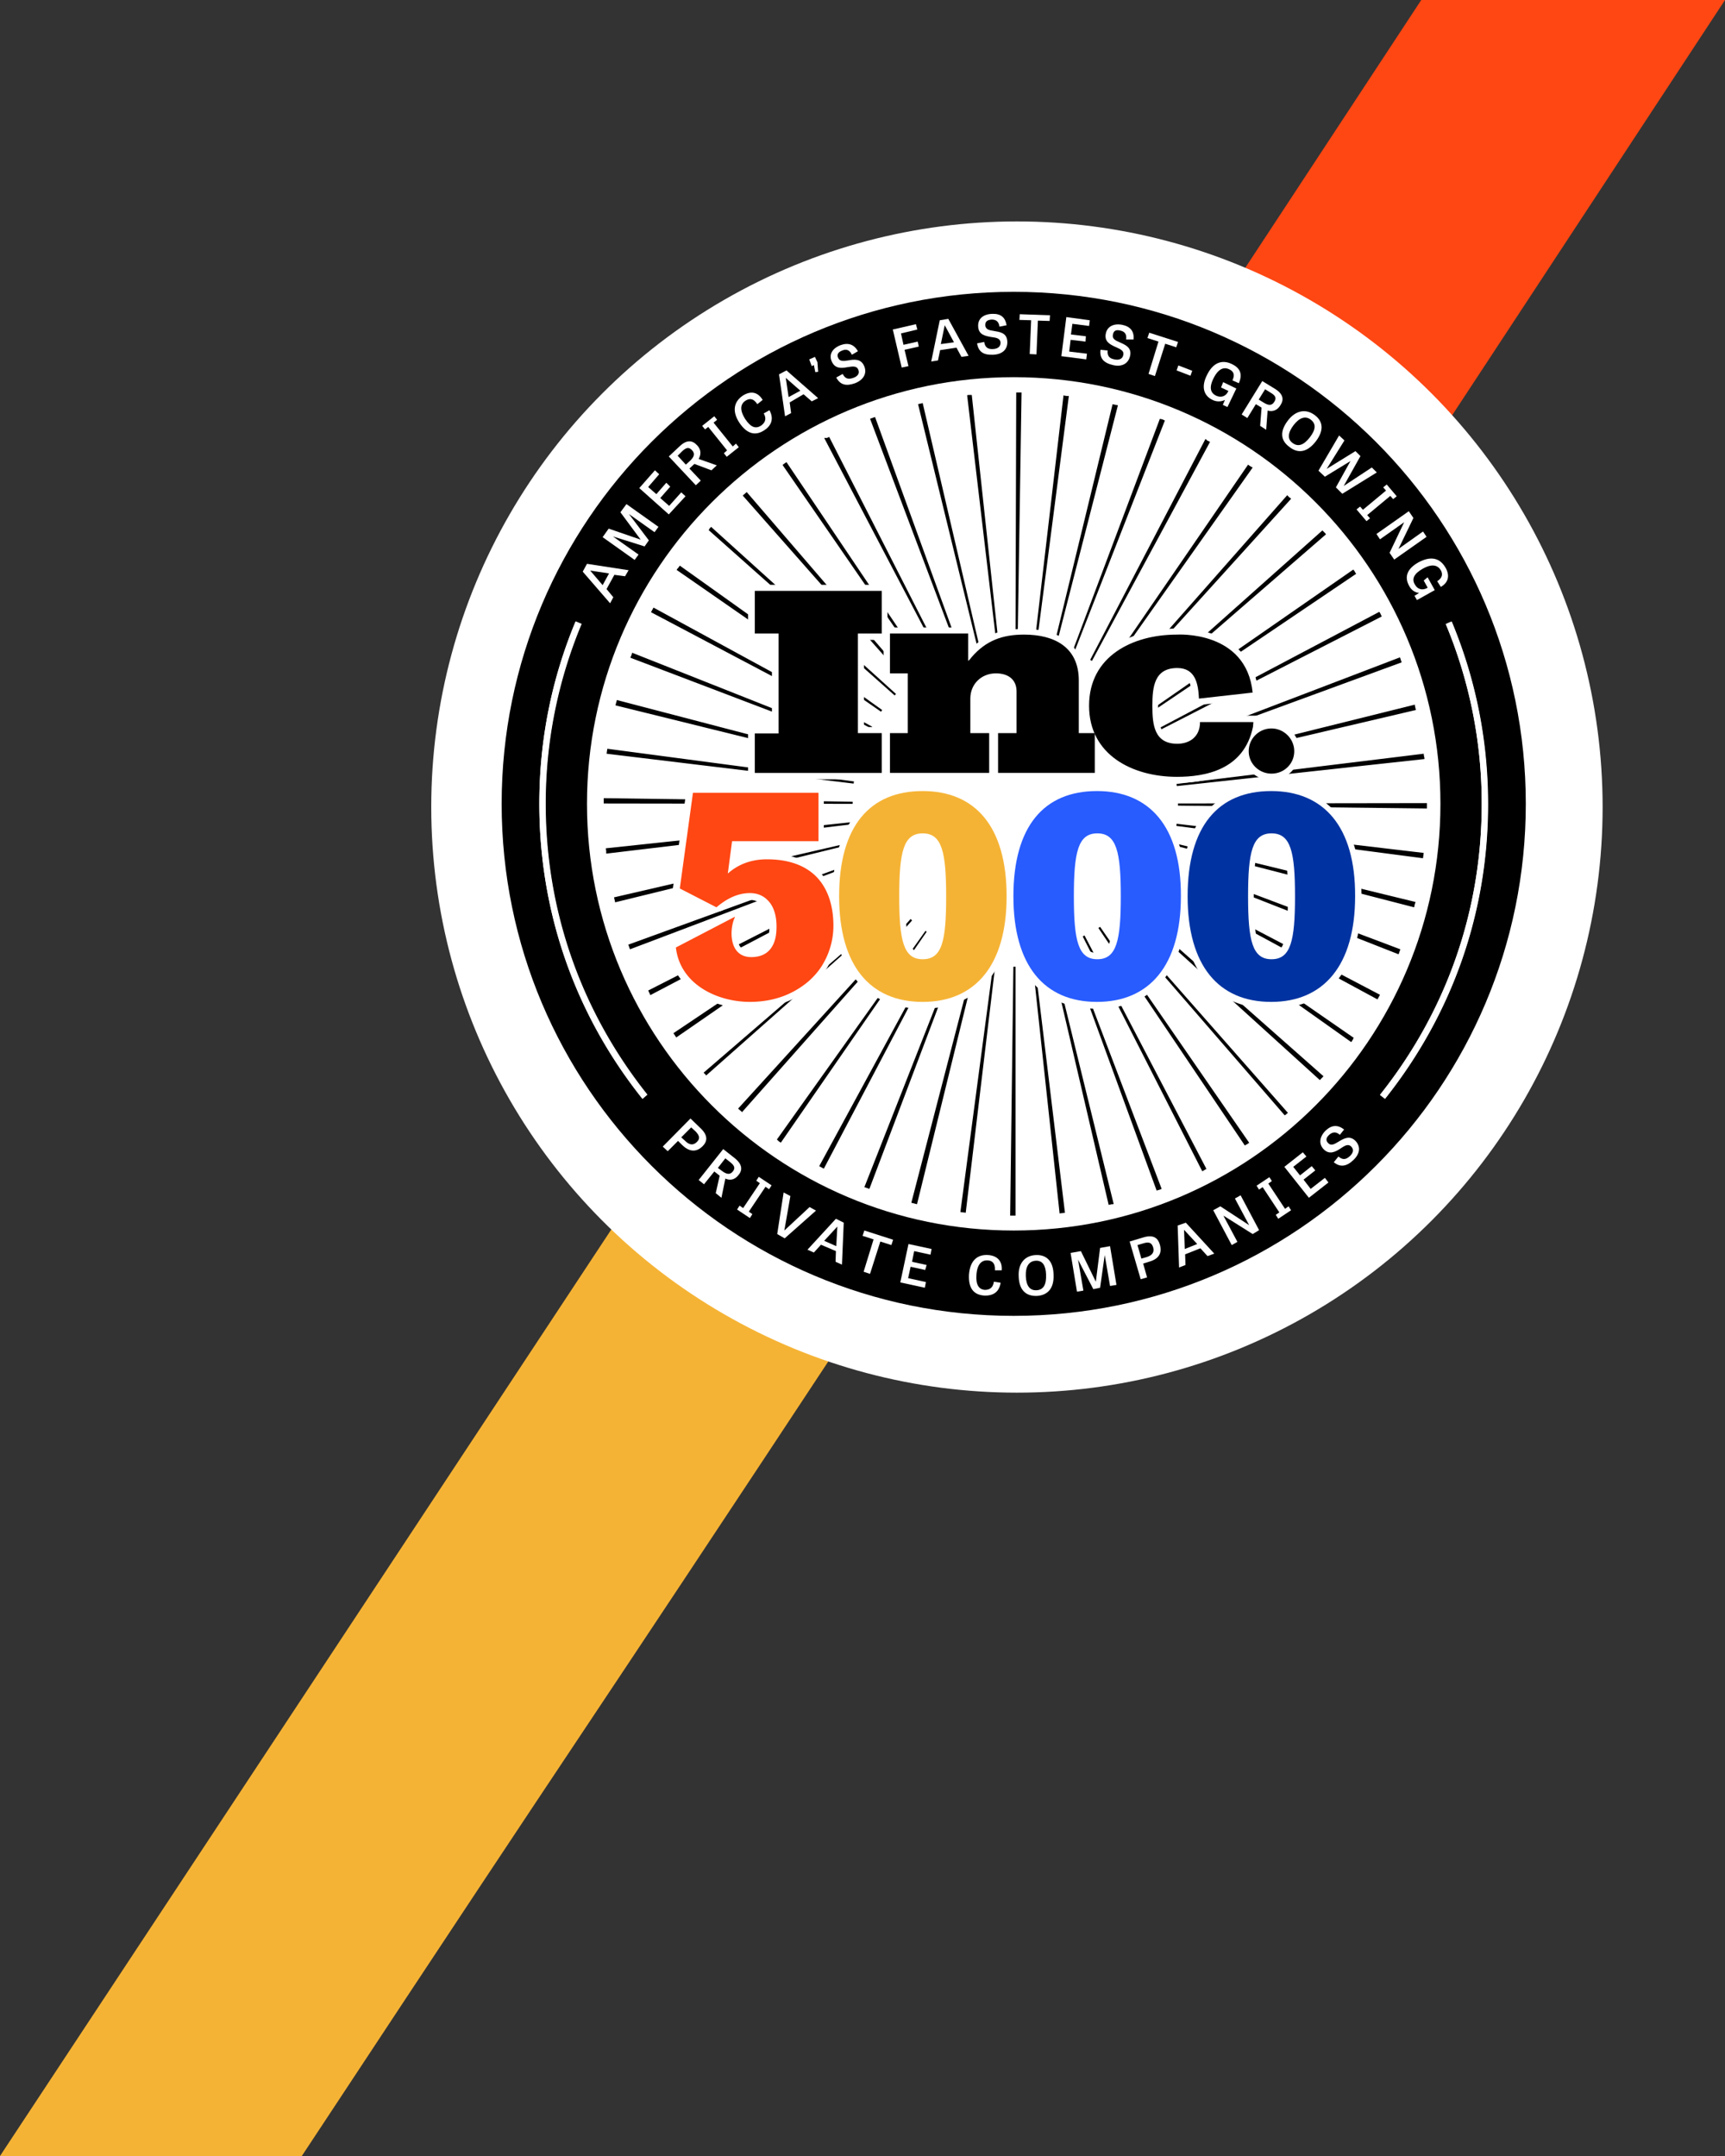 <svg width="296" height="370" fill="none" xmlns="http://www.w3.org/2000/svg"><rect width="100%" height="100%" fill="#333333" stroke="none"/><path d="M243.88 0H296c-41.21 62.715-82.045 124.865-122.866 187H121c41.166-62.643 81.93-124.676 122.88-187Z" fill="#FF4713"/><path d="M168.229 115C183 174.5 94.88 224 148.5 224c-56.418 85.52-40.823 61.27-96.71 146H0c56.359-85.422 112.166-170.013 168.229-255Z" fill="#F5B335"/><circle cx="174.5" cy="138.5" r="100.5" fill="#fff"/><path d="M173.949 225.82c48.529 0 87.869-39.34 87.869-87.868 0-48.529-39.34-87.87-87.869-87.87-48.529 0-87.869 39.341-87.869 87.87 0 48.528 39.34 87.868 87.869 87.868Z" fill="#000"/><path d="M173.947 211.176c40.44 0 73.224-32.783 73.224-73.224 0-40.44-32.784-73.224-73.224-73.224-40.441 0-73.224 32.784-73.224 73.224 0 40.441 32.783 73.224 73.224 73.224Z" fill="#fff"/><path d="m100.724 96.76 7.14 1.098-.61 1.037-1.831-.244-1.342 2.441 1.159 1.403-.549 1.037-4.699-5.43.732-1.343Zm.55 1.159 2.135 2.501 1.099-2.013-3.234-.488Z" fill="#fff"/><path d="m110.609 93.772-5.431-1.709 4.393 3.112-.671.915-5.492-3.905 1.038-1.464 5.491 1.891-3.478-4.698 1.038-1.404 5.491 3.905-.671.916-4.393-3.112 3.417 4.515-.732 1.038Z" fill="#fff"/><path d="m115.006 83.52-1.709 1.952 1.526 1.342 2.075-2.318.732.67-2.868 3.113-5.065-4.516 2.685-3.05.732.67-1.891 2.197 1.403 1.22 1.709-1.952.671.671Z" fill="#fff"/><path d="m119.153 79.615-.061.06-.793.733 1.953 2.075-.855.793-4.637-4.943 1.891-1.77c1.221-1.159 2.197-.976 2.929-.183.489.489.916 1.282.305 2.38l3.112 1.099-.915.854-2.929-1.098Zm-.793-.489c.732-.67.976-1.281.366-1.891-.549-.55-.976-.427-1.647.183l-.794.793 1.404 1.526.671-.61Z" fill="#fff"/><path d="m125.738 76.621.549-.488.488.61-2.074 1.648-.489-.61.55-.488-3.234-4.028-.55.428-.488-.61 2.075-1.648.488.61-.61.488 3.295 4.088Z" fill="#fff"/><path d="m131.054 70.95.976-.55c.793 1.403.366 2.624-.854 3.417-1.526 1.037-2.99.671-4.272-1.22-1.342-2.014-.976-3.662.549-4.699 1.343-.854 2.563-.671 3.417.732l-.915.733c-.732-1.099-1.403-.977-2.013-.61-.855.549-1.099 1.525-.062 3.172.977 1.465 1.831 1.709 2.746 1.099.733-.55.916-1.22.428-2.075Z" fill="#fff"/><path d="m134.955 63.57 5.431 4.76-1.098.549-1.404-1.22-2.38 1.403.245 1.83-1.038.55-1.037-7.201 1.281-.671Zm-.122 1.281.488 3.295 2.014-1.098-2.502-2.197Z" fill="#fff"/><path d="m138.863 61.675.977-.427.427.915.122 1.647-.488.061-.244-1.22-.367.183-.427-1.16Z" fill="#fff"/><path d="M146.181 60.881c-.366-.793-.915-1.037-1.647-.732-.671.244-.976.671-.732 1.22.244.672.915.61 1.708.489 1.038-.184 2.258-.367 2.807 1.037.488 1.22-.183 2.319-1.586 2.868-1.526.549-2.563.305-3.234-.977l1.098-.61c.366.671.793 1.038 1.831.671.854-.305 1.098-.854.854-1.403-.305-.732-1.037-.55-1.892-.427-.976.183-2.135.305-2.685-1.038-.488-1.159.122-2.196 1.526-2.745 1.342-.489 2.319-.122 2.99 1.037l-1.038.61Z" fill="#fff"/><path d="m157.656 59.478-2.441.55.671 2.806-1.159.244-1.526-6.529 3.966-.915.245.915-2.807.672.427 1.952 2.441-.549.183.854Z" fill="#fff"/><path d="m162.722 54.718 3.478 6.346-1.22.183-.855-1.586-2.807.427-.366 1.77-1.159.182 1.464-7.078 1.465-.244Zm-.61 1.098-.671 3.234 2.257-.305-1.586-2.929Z" fill="#fff"/><path d="M171.506 56.06c-.122-.854-.549-1.22-1.342-1.22-.732.061-1.098.305-1.098.976.061.733.671.855 1.464.977 1.037.183 2.258.305 2.319 1.83.061 1.343-.854 2.197-2.441 2.258-1.648.061-2.502-.488-2.746-1.953l1.221-.244c.122.733.427 1.282 1.525 1.22.915-.06 1.281-.487 1.281-1.098-.061-.793-.793-.854-1.647-.976-.976-.183-2.136-.366-2.197-1.83-.061-1.282.854-2.075 2.38-2.136 1.464-.061 2.258.549 2.502 1.952l-1.221.244Z" fill="#fff"/><path d="m176.937 54.961-2.013-.06.061-.977 5.187.183-.061.976-2.014-.06-.244 5.796-1.16-.06.244-5.798Z" fill="#fff"/><path d="m186.272 58.624-2.562-.305-.245 2.014 3.051.366-.122.976-4.271-.549.854-6.712 4.028.55-.122.976-2.868-.367-.244 1.831 2.562.305-.061.915Z" fill="#fff"/><path d="M193.233 58.258c.123-.854-.183-1.342-.976-1.525-.732-.183-1.159 0-1.281.671-.183.732.427 1.037 1.159 1.343.976.427 2.136.915 1.77 2.38-.305 1.28-1.404 1.891-2.929 1.525-1.587-.366-2.319-1.16-2.136-2.624l1.22.122c-.061.732.122 1.343 1.16 1.526.854.183 1.403-.123 1.525-.733.183-.793-.549-1.037-1.342-1.403-.915-.427-1.953-.915-1.648-2.319.244-1.22 1.404-1.77 2.868-1.464 1.404.305 2.014 1.159 1.892 2.501h-1.282Z" fill="#fff"/><path d="m198.786 58.623-1.891-.61.305-.915 4.942 1.586-.305.916-1.891-.61-1.77 5.552-1.098-.366 1.708-5.553Z" fill="#fff"/><path d="m201.895 63.568.305-.854 2.379.915-.305.854-2.379-.915Z" fill="#fff"/><path d="m209.89 65.58 2.258 1.098-1.525 3.173-.794-.366.367-.855a2.388 2.388 0 0 1-2.136 0c-1.526-.732-1.953-2.257-.976-4.21 1.098-2.319 2.745-2.746 4.393-1.892 1.342.672 1.77 1.709 1.098 3.235l-1.098-.489c.488-1.037.122-1.586-.549-1.891-.854-.427-1.831-.183-2.685 1.525-.793 1.587-.549 2.502.427 2.99.793.366 1.648.183 2.075-.732l.061-.061-1.282-.61.366-.916Z" fill="#fff"/><path d="m216.476 69.974-.061-.061-.916-.55-1.464 2.38-.976-.61 3.539-5.736 2.196 1.343c1.465.915 1.526 1.892.916 2.807-.366.61-1.038 1.22-2.197.915l-.244 3.295-1.037-.671.244-3.112Zm.305-.915c.854.549 1.464.61 1.891-.122.428-.672.122-1.099-.61-1.526l-.976-.61-1.098 1.77.793.488Z" fill="#fff"/><path d="M220.992 72.171c1.342-1.77 3.112-2.075 4.637-.915 1.526 1.16 1.465 2.746.183 4.454-1.403 1.83-2.989 2.258-4.576.977-1.587-1.16-1.587-2.746-.244-4.516Zm3.783 2.868c.976-1.281 1.099-2.258.183-2.99-.915-.732-1.952-.427-2.99.915-.976 1.282-1.098 2.38-.183 3.051.976.733 1.953.366 2.99-.976Z" fill="#fff"/><path d="m229.232 83.642 2.502-4.516-4.393 2.685-1.099-1.037 3.539-6.041.916.854-3.051 4.882 4.942-3.051.855.854-2.868 5.126 4.82-3.173.854.854-5.918 3.661-1.099-1.098Z" fill="#fff"/><path d="m234.602 88.4.488.549-.61.488-1.709-2.013.611-.489.488.55 3.966-3.296-.488-.549.61-.488 1.709 2.014-.61.488-.489-.55-3.966 3.296Z" fill="#fff"/><path d="m238.445 94.871 2.502-5.247-4.149 2.929-.61-.915 5.552-3.906.794 1.16-2.563 5.308 4.21-2.99.61.916-5.552 3.905-.794-1.16Z" fill="#fff"/><path d="m244.973 99.077 1.221 2.196-3.051 1.709-.427-.732.793-.488c-.671-.061-1.343-.489-1.709-1.221-.854-1.525-.366-2.929 1.587-4.027 2.258-1.22 3.783-.671 4.698.976.733 1.343.428 2.502-.854 3.234l-.61-.976c.915-.61.976-1.22.61-1.892-.488-.793-1.403-1.22-3.112-.244-1.525.855-1.892 1.77-1.342 2.685.427.793 1.22 1.099 2.135.61l.061-.061-.671-1.22.671-.55Z" fill="#fff"/><path d="m114.579 197.564-.854-.793 4.759-4.821 1.831 1.77c1.22 1.22 1.037 2.196.244 2.99-.61.61-1.831 1.403-3.478-.183l-.733-.733-1.769 1.77Zm2.99-1.77c.732.733 1.403.794 2.014.184.549-.55.488-1.038-.184-1.77l-.793-.732-1.708 1.708.671.61Z" fill="#fff"/><path d="m123.487 201.777-.061-.061-.854-.672-1.77 2.197-.915-.732 4.21-5.309 2.014 1.587c1.342 1.098 1.281 2.074.61 2.868-.427.549-1.159 1.098-2.258.61l-.671 3.295-.976-.793.671-2.99Zm.366-.855c.793.611 1.403.733 1.892.122.488-.61.244-1.037-.427-1.586l-.855-.671-1.281 1.647.671.488Z" fill="#fff"/><path d="m128.492 207.937.61.428-.427.671-2.196-1.465.427-.671.61.427 2.868-4.271-.61-.427.427-.671 2.196 1.464-.427.671-.61-.427-2.868 4.271Z" fill="#fff"/><path d="m138.92 207.148 1.098.61-5.369 4.759-1.282-.732 1.099-7.139 1.159.61-1.037 5.919 4.332-4.027Z" fill="#fff"/><path d="m144.781 209.828-.305 7.201-1.099-.489.061-1.83-2.563-1.099-1.22 1.343-1.098-.488 4.881-5.309 1.343.671Zm-1.099.671-2.257 2.441 2.074.916.183-3.357Z" fill="#fff"/><path d="m149.901 212.696-1.891-.61.305-.915 4.942 1.586-.305.916-1.891-.61-1.77 5.552-1.098-.366 1.708-5.553Z" fill="#fff"/><path d="m158.758 217.945-2.502-.549-.427 1.953 3.051.671-.183.976-4.211-.915 1.404-6.59 3.966.854-.183.977-2.807-.611-.366 1.831 2.502.549-.244.854Z" fill="#fff"/><path d="m170.542 219.958 1.159.183c-.244 1.587-1.281 2.258-2.807 2.197-1.83-.122-2.745-1.282-2.623-3.6.183-2.441 1.464-3.479 3.295-3.357 1.586.122 2.44 1.038 2.318 2.624h-1.159c.061-1.342-.549-1.647-1.22-1.708-.977-.061-1.831.549-1.953 2.502-.122 1.708.427 2.501 1.464 2.562.855 0 1.404-.427 1.526-1.403Z" fill="#fff"/><path d="M174.802 219.044c-.122-2.197 1.037-3.6 2.99-3.661 1.891-.061 2.929 1.159 2.99 3.295.122 2.258-.855 3.6-2.868 3.722-2.014.061-3.051-1.159-3.112-3.356Zm4.698-.305c-.061-1.587-.61-2.441-1.769-2.38-1.16.061-1.77.976-1.709 2.624.061 1.648.671 2.502 1.831 2.441 1.22-.061 1.708-.977 1.647-2.685Z" fill="#fff"/><path d="m187.61 221.24-2.623-5.064.915 5.308-1.099.184-1.098-6.652 1.77-.305 2.563 5.248.732-5.797 1.708-.305 1.099 6.651-1.099.183-.915-5.309-.793 5.614-1.16.244Z" fill="#fff"/><path d="m196.832 219.226-1.099.305-1.891-6.468 2.441-.732c1.708-.488 2.44.183 2.746 1.281.244.855.366 2.319-1.892 2.929l-.976.305.671 2.38Zm-.122-3.478c1.037-.305 1.403-.854 1.159-1.708-.244-.733-.671-.977-1.647-.672l-1.038.305.671 2.319.855-.244Z" fill="#fff"/><path d="m203.482 209.831 4.881 5.309-1.159.427-1.221-1.342-2.623 1.037.061 1.831-1.099.427-.244-7.201 1.404-.488Zm-.306 1.221.123 3.295 2.135-.854-2.258-2.441Z" fill="#fff"/><path d="m214.957 211.783-4.943-3.112h-.061l2.38 4.454-.976.549-3.173-5.98 1.22-.671 4.943 3.234-2.441-4.576.976-.549 3.173 5.98-1.098.671Z" fill="#fff"/><path d="m220.503 207.451.61-.428.427.672-2.197 1.464-.427-.671.61-.427-2.868-4.333-.61.427-.427-.671 2.197-1.464.427.671-.61.427 2.868 4.333Z" fill="#fff"/><path d="m225.695 200.858-2.013 1.586 1.22 1.587 2.441-1.892.61.793-3.356 2.624-4.21-5.309 3.173-2.501.61.732-2.258 1.769 1.16 1.465 2.013-1.587.61.733Z" fill="#fff"/><path d="M229.909 194.756c-.611-.549-1.221-.549-1.831 0-.549.489-.61.977-.183 1.404.488.549 1.098.183 1.709-.183.915-.549 1.952-1.221 2.99-.183.915.976.793 2.197-.367 3.295-1.159 1.098-2.257 1.281-3.356.366l.794-.976c.61.488 1.159.671 1.952-.061.671-.611.671-1.221.244-1.648-.549-.549-1.159-.122-1.891.366-.855.549-1.892 1.099-2.868.061-.855-.915-.672-2.135.366-3.173 1.037-.976 2.075-1.037 3.173-.183l-.732.915Z" fill="#fff"/><path d="M175.292 67.352h-.915l-.122 42.714h.366l.671-42.714Zm-8.543.427s-.061 0 0 0h-.427c-.122 0-.244 0-.366.061l5.004 42.409c.122 0 .244 0 .366-.061l-4.577-42.41Zm-8.42 1.403s-.061 0 0 0h-.061c-.061 0-.122.061-.183.061h-.061c-.183.061-.305.061-.489.123l10.13 41.493c.122 0 .244-.061.366-.061l-9.702-41.616Zm-8.177 2.38c-.305.122-.549.183-.854.305l15.072 39.968c.122-.061.244-.061.366-.122l-14.584-40.15Zm-7.872 3.417-.366.183h-.488l19.832 37.833c.122-.061.183-.122.305-.183L142.28 74.979Zm-7.322 4.333c-.061.06-.122.06-.183.122a3.384 3.384 0 0 0-.488.366l24.225 35.147c.122-.061.183-.122.305-.183l-23.859-35.452Zm-6.834 5.125-.122.123c-.183.183-.366.305-.549.488l28.252 32.035a1.33 1.33 0 0 1 .305-.244l-27.886-32.402Zm-6.102 5.98c-.122.122-.183.245-.305.305v.122l-.122.123 31.913 28.374.244-.244-31.73-28.68Zm-5.37 6.652c-.122.183-.244.366-.427.549-.061.06-.061.122-.122.183l35.086 24.347c.061-.122.122-.183.183-.305l-34.72-24.774Zm-4.515 7.2c-.122.244-.306.549-.428.793l37.772 19.954c.061-.122.122-.183.183-.305l-37.527-20.442Zm-3.662 7.749c0 .061-.061.123-.061.184v.061c-.061.183-.183.427-.244.61l39.907 15.194c.061-.122.061-.244.122-.305l-39.724-15.744Zm-2.624 8.116c-.061.183-.061.305-.122.488-.061.122-.061.305-.122.427l41.494 10.252c0-.122.061-.244.061-.366l-41.311-10.801Zm-1.647 8.36v.122c-.061.244-.061.488-.122.732l42.409 5.126c0-.122 0-.244.061-.366l-42.348-5.614Zm42.104 9.092-42.714-.61v.915l42.714.061v-.366Zm.122 3.478-42.47 4.515c0 .184.061.367.061.55v.366l42.409-5.065c.061-.183 0-.244 0-.366Zm.549 3.295L105.363 154c.061.244.122.549.183.794v.061l41.494-10.191c0-.061 0-.183-.061-.305Zm.976 3.173-40.151 14.584c.122.244.183.549.305.793l39.968-15.133c-.061 0-.061-.122-.122-.244Zm1.343 3.051-38.077 19.405c.122.183.183.427.305.61 0 .061.061.122.061.183l37.833-19.893c0-.061-.061-.183-.122-.305Zm1.708 2.929-35.452 23.798c.061.061.061.122.122.183l.366.549 35.147-24.286a.842.842 0 0 1-.183-.244Zm2.075 2.685-32.341 27.886c.061.061.061.122.122.122.122.122.244.244.306.366l31.974-28.313c.061.122 0 .061-.061-.061Zm3.173 1.525-29.595 32.524.183.183c.122.061.183.183.305.244l.184.183 29.167-32.889c-.061-.061-.122-.184-.244-.245Zm2.563 2.014-25.506 35.819.122.122c.061.061.122.061.122.122.122.122.305.183.427.305L159 159.919l-.183-.183Zm2.136 2.868-20.381 37.527c.244.122.549.306.793.428l19.893-37.833c-.122-.061-.244-.122-.305-.122Zm2.99 1.404-15.622 39.724.55.183c.122.061.183.061.305.122l15.133-39.968c-.122 0-.244-.061-.366-.061Zm3.173 1.037-10.74 41.371c.061 0 .122 0 .183.061h.122c.183.061.427.123.671.184l10.191-41.494c-.183-.061-.305-.122-.427-.122Zm3.295.61-5.614 42.348c.305.061.61.061.915.122l5.065-42.409c-.122 0-.244-.061-.366-.061Zm3.844.244h-.366l-.549 42.714h.915v-42.714Zm3.356-.183c-.122 0-.244 0-.366.061l4.576 42.47c.306-.061.611-.061.916-.122l-5.126-42.409Zm3.295-.61c-.122 0-.244.061-.366.061l9.702 41.616c.183-.061.305-.061.488-.122h.183c.061 0 .122 0 .183-.061l-10.19-41.494Zm3.234-.976c-.122.061-.244.061-.305.122l14.645 40.09c.061-.061.183-.061.244-.122h.122c.183-.061.305-.122.488-.183L184.14 164.13Zm1.953-3.601c-.122.061-.183.122-.305.183l20.502 40.274h.061c.123-.061.306-.183.428-.244a.462.462 0 0 1 .244-.122l-20.93-40.091Zm2.685-1.464c-.122.061-.183.122-.305.183l25.14 37.344c.061-.061.183-.122.244-.183h.061c.122-.061.244-.183.366-.244 0 0 .061 0 .061-.061l-25.567-37.039Zm3.966-.183-.244.244 27.947 32.28.061-.061h.061c.061-.062.183-.123.244-.245h.061l.122-.122-28.252-32.096Zm2.38-2.441-.244.244 31.608 28.68c.183-.245.427-.428.61-.672l-31.974-28.252Zm2.074-2.624c-.061.122-.122.183-.183.305l34.843 24.713c.122-.122.183-.305.305-.427v-.122c.061-.061.122-.122.122-.183l-35.087-24.286Zm1.77-2.929c-.061.122-.122.183-.183.305l37.588 20.32c.122-.244.305-.549.427-.793l-37.832-19.832Zm1.343-3.051c-.062.122-.062.244-.123.305l39.786 15.621c.061-.061.061-.183.122-.244v-.061c.061-.183.122-.305.183-.488v-.061l-39.968-15.072Zm1.037-3.173c0 .122-.061.244-.061.366l41.371 10.679c.061-.305.122-.61.244-.915l-41.554-10.13Zm.549-3.295c0 .122 0 .244-.061.366l42.348 5.553v-.122c.061-.244.061-.488.122-.793l-42.409-5.004Zm42.958-3.539-42.714.061v.366l42.714.488v-.915Zm-.549-8.482-42.409 5.187c0 .122 0 .244.061.366l42.47-4.638v-.183c-.061-.244-.122-.488-.122-.732Zm-1.526-8.421-41.493 10.313c0 .122.061.244.061.366l41.616-9.763c0-.061-.062-.183-.062-.244-.061-.244-.122-.489-.122-.672Zm-2.562-8.115-39.907 15.255c.061.122.061.244.122.305l40.09-14.706c-.061-.122-.061-.183-.122-.305a2.836 2.836 0 0 0-.183-.549Zm-3.54-7.811-37.771 19.954c.061.122.122.183.183.305l38.016-19.466c-.122-.183-.183-.427-.306-.61v-.061a.131.131 0 0 1-.122-.122Zm-4.454-7.261-35.087 24.347c.061.122.123.183.184.305l35.391-23.92s0-.061-.061-.061c-.061-.122-.122-.183-.183-.305v-.061c-.122-.122-.183-.183-.244-.305Zm-5.309-6.712-31.913 28.435.244.244 32.279-28.008-.061-.061v-.061l-.061-.061-.061-.061-.061-.061-.366-.366Zm-6.041-6.041-28.252 32.035.244.244 28.679-31.67-.183-.182h-.061l-.427-.427Zm-6.712-5.248-24.164 35.208c.122.061.183.122.305.183l24.652-34.903c-.305-.122-.549-.305-.793-.488Zm-7.322-4.394-19.771 37.894c.122.061.183.122.305.183l20.259-37.588-.366-.184h-.061c-.244-.244-.305-.305-.366-.305Zm-7.811-3.478-15.011 39.968c.122.061.244.061.305.122l15.56-39.785c-.061-.06-.183-.06-.244-.122-.122-.06-.244-.122-.366-.122h-.061c-.061 0-.122-.06-.183-.06Zm-8.116-2.502-10.068 41.494c.122 0 .244.061.366.061l10.618-41.371a12.163 12.163 0 0 1-.916-.184Zm-8.42-1.525-4.943 42.409c.122 0 .244 0 .366.061l5.492-42.348h-.244c-.183 0-.366-.061-.549-.061-.061-.061-.122-.061-.122-.061Z" fill="#000"/><path d="m237.657 188.597-.854-.671c11.41-14.34 17.451-31.608 17.451-49.914a79.887 79.887 0 0 0-6.163-30.876l1.038-.428c4.149 9.947 6.224 20.503 6.224 31.304 0 18.55-6.102 36.002-17.696 50.585Z" fill="#fff"/><path d="M110.243 188.594c-11.594-14.523-17.696-32.035-17.696-50.646 0-10.862 2.075-21.357 6.224-31.304l1.037.427a79.907 79.907 0 0 0-6.163 30.877c0 18.306 6.041 35.574 17.452 49.914l-.854.732Z" fill="#fff"/><path d="m237.657 188.533-.854-.671c11.41-14.34 17.451-31.608 17.451-49.914a79.895 79.895 0 0 0-6.163-30.877l.977-.427c4.149 9.947 6.224 20.442 6.224 31.304.061 18.55-6.102 36.062-17.635 50.585Z" fill="#fff"/><path d="M110.243 188.533c-11.594-14.523-17.696-32.035-17.696-50.585 0-10.862 2.075-21.357 6.224-31.304l.976.427a79.908 79.908 0 0 0-6.163 30.877c0 18.306 6.041 35.574 17.452 49.914l-.793.671Z" fill="#fff"/><path d="M217.763 133.864c-1.831-.122-3.418-1.282-4.15-2.929l-.244-.61-.427.427c-2.441 2.38-6.163 3.6-11.045 3.6-4.881 0-9.336-1.526-12.265-4.149l-.732-.672v4.211h-60.532v-8.97h4.089v-14.95h-4.089v-9.458h23.92v7.322h14.096l.732 3.112.732-.549c2.136-1.587 4.577-2.319 7.811-2.319 6.163 0 9.824 2.685 10.373 7.628l.183 1.586.671-1.403c2.685-5.797 9.459-7.811 14.95-7.872h.549c5.98 0 12.754 2.868 13.547 10.923l.122 1.037-11.411 1.282-.061-1.16c-.122-3.539-1.159-4.21-2.685-4.21-2.379 0-3.173 1.281-3.173 5.37 0 4.149.794 5.43 3.173 5.43 1.77 0 2.807-.976 2.807-2.623v-1.099h11.411l-.122 1.587.61-.183a4.102 4.102 0 0 1 1.465-.244 4.92 4.92 0 0 1 4.942 4.942c0 2.563-1.891 4.699-4.454 4.943h-.793Zm.305 10.251c-2.014 0-2.929 1.465-2.929 9.702 0 8.299.976 9.703 2.929 9.703 2.013 0 2.929-1.465 2.929-9.703 0-8.237-.916-9.702-2.929-9.702Zm-29.9 0c-2.014 0-2.929 1.465-2.929 9.702 0 8.299.976 9.703 2.929 9.703 2.013 0 2.929-1.465 2.929-9.703 0-8.237-.916-9.702-2.929-9.702Zm-29.9 0c-2.014 0-2.929 1.465-2.929 9.702 0 8.299.976 9.703 2.929 9.703 2.014 0 2.929-1.465 2.929-9.703 0-8.237-.976-9.702-2.929-9.702Zm-32.097 12.265 1.038.793-.305.733c-.488.976-.733 3.112 0 4.393.366.61.976.915 1.83.915 1.709 0 2.685-.793 3.112-2.44.122-.489.183-1.099.183-1.709 0-1.709-.427-2.99-1.22-3.783-.61-.549-1.342-.854-2.258-.854-1.464 0-2.929.61-4.515 1.769l-.427.183-8.238-3.295 2.502-18.062h23.492v10.435h-14.888l-.306 2.196.733-.305c1.403-.61 2.929-.915 4.576-.915 3.844 0 6.834 1.037 8.97 3.051.61.549 1.16 1.22 1.648 2.014l.732 1.159.122-1.343c.732-10.678 6.163-16.536 15.316-16.536 7.505 0 12.509 3.905 14.523 11.35l.427 1.586.427-1.586c1.953-7.384 6.956-11.35 14.523-11.35 7.505 0 12.509 3.905 14.523 11.35l.427 1.586.427-1.586c1.891-7.262 6.834-11.228 14.218-11.289h.915c9.458.244 14.95 7.2 14.95 19.099 0 12.204-5.675 19.161-15.499 19.161-7.506 0-12.509-3.967-14.523-11.411l-.427-1.587-.427 1.587c-2.014 7.505-7.018 11.411-14.584 11.411-7.506 0-12.509-3.967-14.523-11.411l-.427-1.587-.427 1.587c-2.014 7.505-7.018 11.411-14.584 11.411-6.834 0-11.838-3.54-14.096-10.008l-.427-1.281-.427 1.281a14.438 14.438 0 0 1-1.22 2.807c-.794 1.343-1.709 2.502-2.868 3.478-2.929 2.502-6.529 3.723-10.679 3.723-6.041 0-12.936-3.234-13.79-10.252l-.061-.732 11.532-5.736Zm44.667-39.663c-1.891 0-3.295 1.404-3.295 3.295v4.821h5.736v-6.041c0-1.404-.854-2.075-2.441-2.075Zm-22.638 8.055h6.468v-8.116h-3.051v-6.834h-3.356v14.95h-.061Z" fill="#fff"/><path d="M158.328 135.756c-9.092 0-14.34 6.041-14.34 18.062 0 11.899 5.309 18.123 14.34 18.123 8.97 0 14.401-6.224 14.401-18.123 0-12.021-5.431-18.062-14.401-18.062Zm0 28.863c-3.295 0-4.027-3.173-4.027-10.801 0-7.627.732-10.8 4.027-10.8s4.027 3.173 4.027 10.8c0 7.628-.671 10.801-4.027 10.801Z" fill="#F5B335"/><path d="M188.234 135.756c-9.092 0-14.339 6.041-14.339 18.062 0 11.899 5.308 18.123 14.339 18.123 8.97 0 14.401-6.224 14.401-18.123.061-12.021-5.431-18.062-14.401-18.062Zm.061 28.863c-3.295 0-4.027-3.173-4.027-10.801 0-7.627.732-10.8 4.027-10.8s4.028 3.173 4.028 10.8c0 7.628-.733 10.801-4.028 10.801Z" fill="#285CFF"/><path d="M218.129 135.756c-9.092 0-14.34 6.041-14.34 18.062 0 11.899 5.309 18.123 14.34 18.123 8.97 0 14.401-6.224 14.401-18.123.061-12.021-5.431-18.062-14.401-18.062Zm.061 28.863c-3.295 0-4.028-3.173-4.028-10.801 0-7.627.733-10.8 4.028-10.8 3.295 0 4.027 3.173 4.027 10.8 0 7.628-.732 10.801-4.027 10.801Z" fill="#0033A1"/><path d="M139.837 150.216c-1.83-1.708-4.515-2.746-8.237-2.746-3.723 0-5.797 1.648-6.713 2.441l.733-5.553h14.828v-8.298h-21.541l-2.257 16.414 6.285 3.234c1.098-.915 3.112-2.441 5.736-2.441 1.159 0 2.196.366 2.99 1.16.976.915 1.586 2.44 1.586 4.576 0 .732-.061 1.404-.183 1.953-.549 2.38-2.136 3.295-4.149 3.295-4.028 0-3.722-5.065-2.807-6.834l-.061-.061-10.068 5.247c.732 6.407 7.2 9.336 12.692 9.336 3.539 0 7.017-.976 10.007-3.478 1.037-.915 1.953-1.952 2.624-3.173a12.937 12.937 0 0 0 1.708-6.407c0-3.478-.976-6.59-3.173-8.665Z" fill="#FF4713"/><path d="M129.518 132.644v-6.773h4.088v-17.147h-4.088v-7.322h21.784v7.322h-4.089v17.086h4.089v6.834h-21.784Z" fill="#000"/><path d="M171.263 132.643v-6.834h3.173v-7.139c0-2.136-1.525-3.112-3.539-3.112-2.502 0-4.394 1.83-4.394 4.332v5.919h3.234v6.834h-17.024v-6.834h3.051v-10.251h-3.051v-6.835h13.424v4.699c.244-.183.427-.427.61-.671 2.441-2.807 5.248-3.845 8.97-3.845 5.187 0 9.398 2.136 9.398 7.872v9.031h2.745v6.834h-16.597Z" fill="#000"/><path d="m214.948 118.854-9.214 1.037c-.122-2.563-.61-5.248-3.722-5.248-3.966 0-4.272 3.295-4.272 6.468v.061c0 3.173.306 6.469 4.272 6.469 2.075 0 3.905-1.16 3.905-3.723h9.153l-.061.794c-1.525 7.444-8.238 8.603-13.058 8.603-7.567 0-15.072-3.722-15.072-12.204 0-8.481 7.444-12.204 15.072-12.204 0 0 11.899-.793 12.997 9.947Z" fill="#000"/><path d="M222.084 128.922c0 2.136-1.709 3.844-3.905 3.844-2.136 0-3.906-1.708-3.906-3.844a3.893 3.893 0 0 1 3.906-3.905c2.135 0 3.905 1.769 3.905 3.905Z" fill="#000"/></svg>